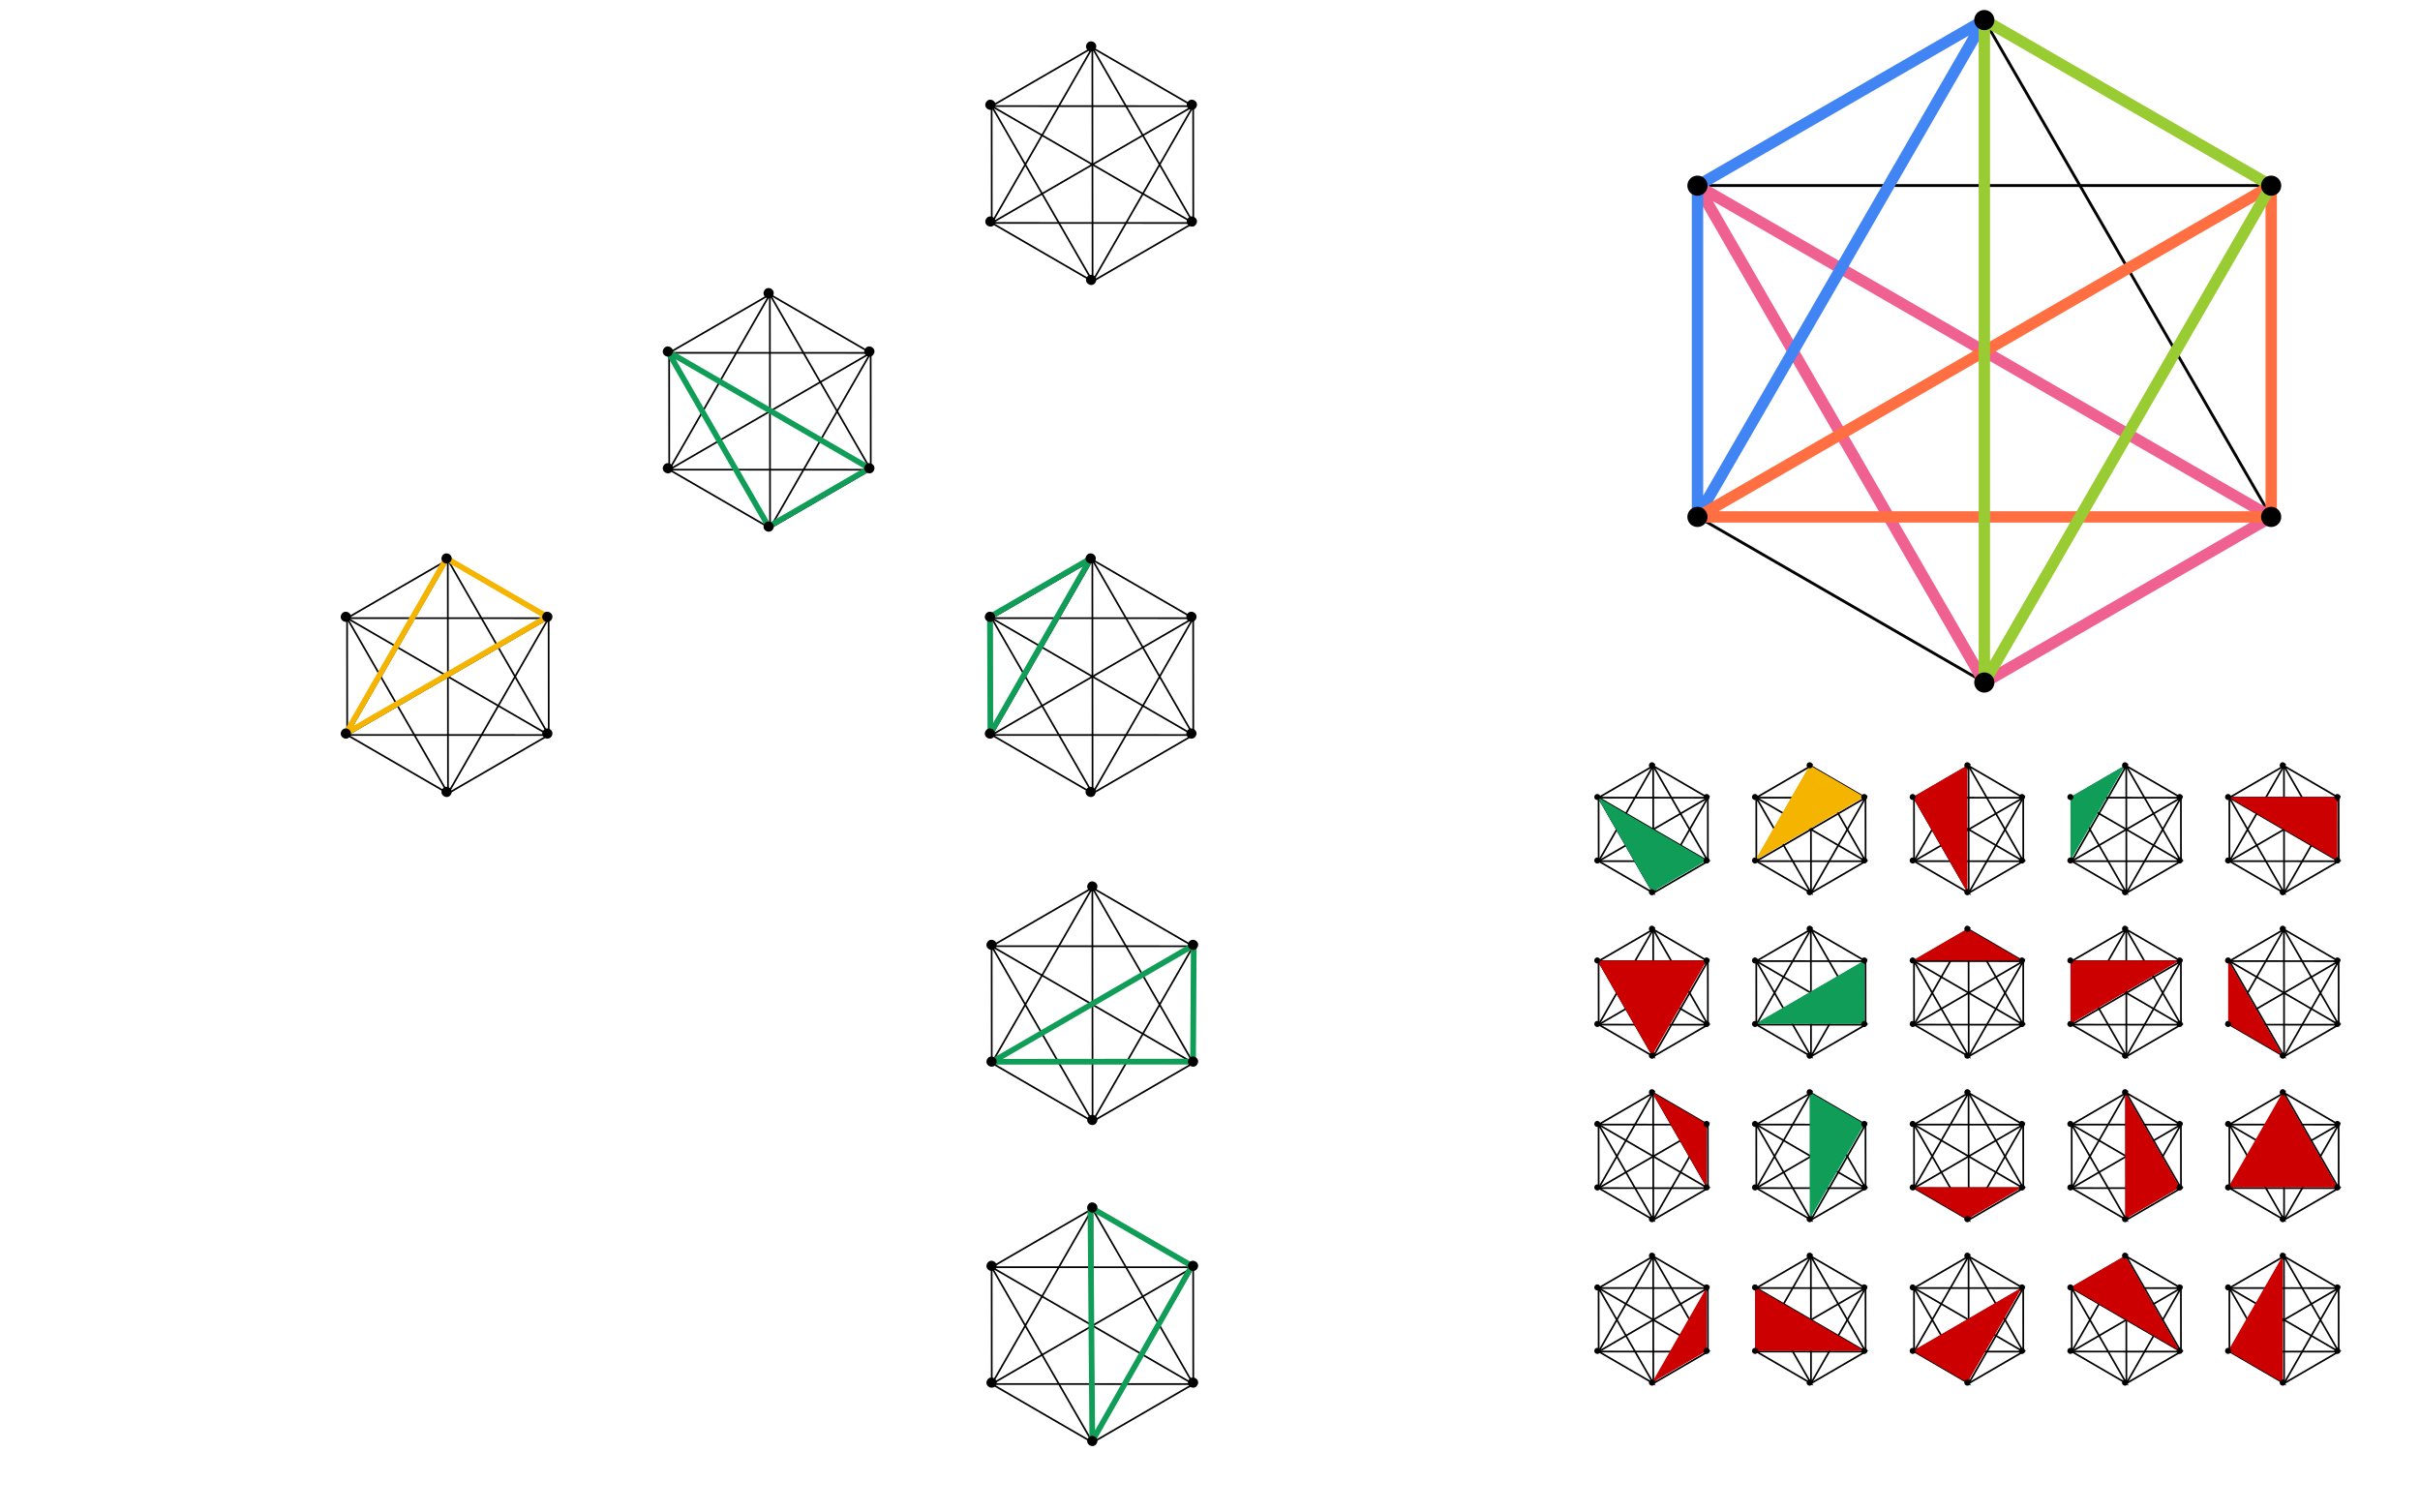 <?xml version="1.0" encoding="UTF-8" standalone="no"?>
<!-- Created with Inkscape (http://www.inkscape.org/) -->

<svg
   xmlns:osb="http://www.openswatchbook.org/uri/2009/osb"
   xmlns:dc="http://purl.org/dc/elements/1.1/"
   xmlns:cc="http://creativecommons.org/ns#"
   xmlns:rdf="http://www.w3.org/1999/02/22-rdf-syntax-ns#"
   xmlns:svg="http://www.w3.org/2000/svg"
   xmlns="http://www.w3.org/2000/svg"
   xmlns:xlink="http://www.w3.org/1999/xlink"
   xmlns:sodipodi="http://sodipodi.sourceforge.net/DTD/sodipodi-0.dtd"
   xmlns:inkscape="http://www.inkscape.org/namespaces/inkscape"
   width="12cm"
   height="7.5cm"
   viewBox="0 0 425.197 265.748"
   id="svg2"
   version="1.1"
   inkscape:version="0.91 r13725"
   sodipodi:docname="alg_1_12.svg">
  <defs
     id="defs4">
    <linearGradient
       id="linearGradient4355"
       osb:paint="solid">
      <stop
         style="stop-color:#ae0000;stop-opacity:1;"
         offset="0"
         id="stop4357" />
    </linearGradient>
  </defs>
  <sodipodi:namedview
     id="base"
     pagecolor="#ffffff"
     bordercolor="#666666"
     borderopacity="1.0"
     inkscape:pageopacity="0.0"
     inkscape:pageshadow="2"
     inkscape:zoom="3.2361481"
     inkscape:cx="212.59843"
     inkscape:cy="132.87402"
     inkscape:document-units="px"
     inkscape:current-layer="layer2"
     showgrid="false"
     units="cm"
     inkscape:window-width="1920"
     inkscape:window-height="1017"
     inkscape:window-x="0"
     inkscape:window-y="30"
     inkscape:window-maximized="1"
     inkscape:object-paths="true"
     inkscape:object-nodes="true"
     inkscape:snap-object-midpoints="true"
     inkscape:snap-nodes="true"
     inkscape:snap-others="true"
     showguides="false" />
  <g
     inkscape:label="Layer 1"
     inkscape:groupmode="layer"
     id="layer1"
     transform="translate(0,-786.614)" />
  <g
     inkscape:groupmode="layer"
     id="layer2"
     inkscape:label="layer"
     transform="translate(0,-17.717)"
     style="display:inline">
    <g
       id="g5054"
       transform="matrix(0.866,0.5,-0.5,0.866,447.08,-816.065)">
      <path
         inkscape:connector-curvature="0"
         id="path5036"
         d="m 391.61,774.341 -58.198,-10e-6 87.297,50.401"
         style="fill:none;fill-rule:evenodd;stroke:#000000;stroke-width:0.5;stroke-linecap:butt;stroke-linejoin:miter;stroke-miterlimit:4;stroke-dasharray:none;stroke-opacity:1" />
      <path
         inkscape:connector-curvature="0"
         id="path5038"
         d="M 333.412,774.341 391.61,875.143"
         style="fill:none;fill-rule:evenodd;stroke:#000000;stroke-width:0.5;stroke-linecap:butt;stroke-linejoin:miter;stroke-miterlimit:4;stroke-dasharray:none;stroke-opacity:1" />
      <path
         inkscape:connector-curvature="0"
         id="path5040"
         d="m 333.412,875.143 1e-5,-100.802 -29.099,50.401"
         style="fill:none;fill-rule:evenodd;stroke:#000000;stroke-width:0.5;stroke-linecap:butt;stroke-linejoin:miter;stroke-miterlimit:4;stroke-dasharray:none;stroke-opacity:1" />
      <path
         inkscape:connector-curvature="0"
         id="path5042"
         d="m 391.61,774.341 29.099,50.401"
         style="fill:none;fill-rule:evenodd;stroke:#000000;stroke-width:0.5;stroke-linecap:butt;stroke-linejoin:miter;stroke-miterlimit:4;stroke-dasharray:none;stroke-opacity:1" />
      <path
         inkscape:connector-curvature="0"
         id="path5044"
         d="m 391.61,875.143 1e-5,-100.802 -58.198,100.802"
         style="fill:none;fill-rule:evenodd;stroke:#000000;stroke-width:0.5;stroke-linecap:butt;stroke-linejoin:miter;stroke-miterlimit:4;stroke-dasharray:none;stroke-opacity:1" />
      <path
         inkscape:connector-curvature="0"
         id="path5046"
         d="m 391.61,774.341 -87.297,50.401"
         style="fill:none;fill-rule:evenodd;stroke:#000000;stroke-width:0.5;stroke-linecap:butt;stroke-linejoin:miter;stroke-miterlimit:4;stroke-dasharray:none;stroke-opacity:1" />
      <path
         inkscape:connector-curvature="0"
         id="path5048"
         d="m 391.61,875.143 29.099,-50.401 -87.297,50.401"
         style="fill:none;fill-rule:evenodd;stroke:#000000;stroke-width:0.5;stroke-linecap:butt;stroke-linejoin:miter;stroke-miterlimit:4;stroke-dasharray:none;stroke-opacity:1" />
      <path
         inkscape:connector-curvature="0"
         id="path5050"
         d="m 420.71,824.742 -116.397,-10e-6"
         style="fill:none;fill-rule:evenodd;stroke:#000000;stroke-width:0.5;stroke-linecap:butt;stroke-linejoin:miter;stroke-miterlimit:4;stroke-dasharray:none;stroke-opacity:1" />
      <path
         inkscape:connector-curvature="0"
         id="path5052"
         d="m 333.412,875.143 58.198,0 -87.297,-50.401 z"
         style="fill:none;fill-rule:evenodd;stroke:#000000;stroke-width:0.5;stroke-linecap:butt;stroke-linejoin:miter;stroke-miterlimit:4;stroke-dasharray:none;stroke-opacity:1" />
    </g>
    <g
       transform="matrix(0.269,0.156,-0.155,0.27,57.155,-286.483)"
       id="g4314"
       style="stroke-width:0.965;stroke-miterlimit:4;stroke-dasharray:none">
      <path
         style="fill:none;fill-rule:evenodd;stroke:#000000;stroke-width:0.965;stroke-linecap:butt;stroke-linejoin:miter;stroke-miterlimit:4;stroke-dasharray:none;stroke-opacity:1"
         d="m 404.941,771.062 -65.847,0.008 98.763,57.005"
         id="path4316"
         inkscape:connector-curvature="0" />
      <path
         style="fill:none;fill-rule:evenodd;stroke:#000000;stroke-width:0.965;stroke-linecap:butt;stroke-linejoin:miter;stroke-miterlimit:4;stroke-dasharray:none;stroke-opacity:1"
         d="m 339.095,771.07 65.833,114.026"
         id="path4318"
         inkscape:connector-curvature="0" />
      <path
         style="fill:none;fill-rule:evenodd;stroke:#000000;stroke-width:0.965;stroke-linecap:butt;stroke-linejoin:miter;stroke-miterlimit:4;stroke-dasharray:none;stroke-opacity:1"
         d="m 339.081,885.104 0.014,-114.034 -32.93,57.021"
         id="path4320"
         inkscape:connector-curvature="0" />
      <path
         style="fill:none;fill-rule:evenodd;stroke:#000000;stroke-width:0.965;stroke-linecap:butt;stroke-linejoin:miter;stroke-miterlimit:4;stroke-dasharray:none;stroke-opacity:1"
         d="m 404.941,771.062 32.916,57.013"
         id="path4322"
         inkscape:connector-curvature="0" />
      <path
         style="fill:none;fill-rule:evenodd;stroke:#000000;stroke-width:0.965;stroke-linecap:butt;stroke-linejoin:miter;stroke-miterlimit:4;stroke-dasharray:none;stroke-opacity:1"
         d="m 404.927,885.096 0.014,-114.034 -65.861,114.042"
         id="path4324"
         inkscape:connector-curvature="0" />
      <path
         style="fill:none;fill-rule:evenodd;stroke:#000000;stroke-width:0.965;stroke-linecap:butt;stroke-linejoin:miter;stroke-miterlimit:4;stroke-dasharray:none;stroke-opacity:1"
         d="m 404.941,771.062 -98.777,57.029"
         id="path4326"
         inkscape:connector-curvature="0" />
      <path
         style="fill:none;fill-rule:evenodd;stroke:#000000;stroke-width:0.965;stroke-linecap:butt;stroke-linejoin:miter;stroke-miterlimit:4;stroke-dasharray:none;stroke-opacity:1"
         d="m 404.927,885.096 32.93,-57.021 -98.777,57.029"
         id="path4328"
         inkscape:connector-curvature="0" />
      <path
         style="fill:none;fill-rule:evenodd;stroke:#000000;stroke-width:0.965;stroke-linecap:butt;stroke-linejoin:miter;stroke-miterlimit:4;stroke-dasharray:none;stroke-opacity:1"
         d="m 437.858,828.075 -131.694,0.016"
         id="path4330"
         inkscape:connector-curvature="0" />
      <path
         style="fill:none;fill-rule:evenodd;stroke:#000000;stroke-width:0.965;stroke-linecap:butt;stroke-linejoin:miter;stroke-miterlimit:4;stroke-dasharray:none;stroke-opacity:1"
         d="m 339.081,885.104 65.847,-0.008 -98.763,-57.005 z"
         id="path4332"
         inkscape:connector-curvature="0" />
    </g>
    <g
       style="stroke-width:0.965;stroke-miterlimit:4;stroke-dasharray:none"
       id="g4334"
       transform="matrix(0.165,0.096,-0.095,0.166,464.918,-6.844)">
      <path
         inkscape:connector-curvature="0"
         id="path4336"
         d="m 391.61,774.341 -58.198,-10e-6 87.297,50.401"
         style="fill:none;fill-rule:evenodd;stroke:#000000;stroke-width:1.57;stroke-linecap:butt;stroke-linejoin:miter;stroke-miterlimit:4;stroke-dasharray:none;stroke-opacity:1" />
      <path
         inkscape:connector-curvature="0"
         id="path4338"
         d="M 333.412,774.341 391.61,875.143"
         style="fill:none;fill-rule:evenodd;stroke:#000000;stroke-width:1.57;stroke-linecap:butt;stroke-linejoin:miter;stroke-miterlimit:4;stroke-dasharray:none;stroke-opacity:1" />
      <path
         inkscape:connector-curvature="0"
         id="path4340"
         d="m 333.412,875.143 1e-5,-100.802 -29.099,50.401"
         style="fill:none;fill-rule:evenodd;stroke:#000000;stroke-width:1.57;stroke-linecap:butt;stroke-linejoin:miter;stroke-miterlimit:4;stroke-dasharray:none;stroke-opacity:1" />
      <path
         inkscape:connector-curvature="0"
         id="path4342"
         d="m 391.61,774.341 29.099,50.401"
         style="fill:none;fill-rule:evenodd;stroke:#000000;stroke-width:1.57;stroke-linecap:butt;stroke-linejoin:miter;stroke-miterlimit:4;stroke-dasharray:none;stroke-opacity:1" />
      <path
         inkscape:connector-curvature="0"
         id="path4344"
         d="m 391.61,875.143 1e-5,-100.802 -58.198,100.802"
         style="fill:none;fill-rule:evenodd;stroke:#000000;stroke-width:1.57;stroke-linecap:butt;stroke-linejoin:miter;stroke-miterlimit:4;stroke-dasharray:none;stroke-opacity:1" />
      <path
         inkscape:connector-curvature="0"
         id="path4346"
         d="m 391.61,774.341 -87.297,50.401"
         style="fill:none;fill-rule:evenodd;stroke:#000000;stroke-width:1.57;stroke-linecap:butt;stroke-linejoin:miter;stroke-miterlimit:4;stroke-dasharray:none;stroke-opacity:1" />
      <path
         inkscape:connector-curvature="0"
         id="path4348"
         d="m 391.61,875.143 29.099,-50.401 -87.297,50.401"
         style="fill:none;fill-rule:evenodd;stroke:#000000;stroke-width:1.57;stroke-linecap:butt;stroke-linejoin:miter;stroke-miterlimit:4;stroke-dasharray:none;stroke-opacity:1" />
      <path
         inkscape:connector-curvature="0"
         id="path4350"
         d="m 420.71,824.742 -116.397,-10e-6"
         style="fill:none;fill-rule:evenodd;stroke:#000000;stroke-width:1.57;stroke-linecap:butt;stroke-linejoin:miter;stroke-miterlimit:4;stroke-dasharray:none;stroke-opacity:1" />
      <path
         inkscape:connector-curvature="0"
         id="path4352"
         d="m 333.412,875.143 58.198,0 -87.297,-50.401 z"
         style="fill:none;fill-rule:evenodd;stroke:#000000;stroke-width:1.57;stroke-linecap:butt;stroke-linejoin:miter;stroke-miterlimit:4;stroke-dasharray:none;stroke-opacity:1" />
    </g>
    <use
       x="0"
       y="0"
       xlink:href="#g4314"
       id="use4434"
       transform="translate(163.074,51.495)"
       width="100%"
       height="100%" />
    <use
       x="0"
       y="0"
       xlink:href="#g4334"
       id="use4456"
       transform="translate(-155.905,-1.414)"
       width="100%"
       height="100%" />
    <use
       height="100%"
       width="100%"
       transform="translate(-128.198,-1.414)"
       id="use4458"
       xlink:href="#g4334"
       y="0"
       x="0" />
    <use
       x="0"
       y="0"
       xlink:href="#g4334"
       id="use4460"
       transform="translate(-100.491,-1.414)"
       width="100%"
       height="100%" />
    <use
       height="100%"
       width="100%"
       transform="translate(-72.784,-1.414)"
       id="use4462"
       xlink:href="#g4334"
       y="0"
       x="0" />
    <use
       x="0"
       y="0"
       xlink:href="#g4334"
       id="use4464"
       transform="translate(-45.077,-1.414)"
       width="100%"
       height="100%" />
    <use
       height="100%"
       width="100%"
       transform="translate(-155.905,27.308)"
       id="use4468"
       xlink:href="#g4334"
       y="0"
       x="0" />
    <use
       x="0"
       y="0"
       xlink:href="#g4334"
       id="use4470"
       transform="translate(-128.198,27.308)"
       width="100%"
       height="100%" />
    <use
       height="100%"
       width="100%"
       transform="translate(-100.491,27.308)"
       id="use4472"
       xlink:href="#g4334"
       y="0"
       x="0" />
    <use
       x="0"
       y="0"
       xlink:href="#g4334"
       id="use4474"
       transform="translate(-72.784,27.308)"
       width="100%"
       height="100%" />
    <use
       height="100%"
       width="100%"
       transform="translate(-45.077,27.308)"
       id="use4476"
       xlink:href="#g4334"
       y="0"
       x="0" />
    <use
       height="100%"
       width="100%"
       transform="translate(-155.905,56.029)"
       id="use4480"
       xlink:href="#g4334"
       y="0"
       x="0" />
    <use
       x="0"
       y="0"
       xlink:href="#g4334"
       id="use4482"
       transform="translate(-128.198,56.029)"
       width="100%"
       height="100%" />
    <use
       height="100%"
       width="100%"
       transform="translate(-100.491,56.029)"
       id="use4484"
       xlink:href="#g4334"
       y="0"
       x="0" />
    <use
       x="0"
       y="0"
       xlink:href="#g4334"
       id="use4486"
       transform="translate(-72.784,56.029)"
       width="100%"
       height="100%" />
    <use
       height="100%"
       width="100%"
       transform="translate(-45.077,56.029)"
       id="use4488"
       xlink:href="#g4334"
       y="0"
       x="0" />
    <use
       x="0"
       y="0"
       xlink:href="#g4334"
       id="use4492"
       transform="translate(-155.905,84.75)"
       width="100%"
       height="100%" />
    <use
       height="100%"
       width="100%"
       transform="translate(-128.198,84.75)"
       id="use4494"
       xlink:href="#g4334"
       y="0"
       x="0" />
    <use
       x="0"
       y="0"
       xlink:href="#g4334"
       id="use4496"
       transform="translate(-100.491,84.75)"
       width="100%"
       height="100%" />
    <use
       height="100%"
       width="100%"
       transform="translate(-72.784,84.75)"
       id="use4498"
       xlink:href="#g4334"
       y="0"
       x="0" />
    <use
       x="0"
       y="0"
       xlink:href="#g4334"
       id="use4500"
       transform="translate(-45.077,84.75)"
       width="100%"
       height="100%" />
    <path
       style="fill:#0f9d58;fill-opacity:1;fill-rule:evenodd;stroke:none;stroke-width:1px;stroke-linecap:butt;stroke-linejoin:miter;stroke-opacity:1"
       d="m 280.663,157.756 9.601,16.727 9.601,-5.576 z"
       id="path4504"
       inkscape:connector-curvature="0"
       sodipodi:nodetypes="cccc" />
    <path
       style="fill:#f4b400;fill-opacity:1;fill-rule:evenodd;stroke:none;stroke-width:1px;stroke-linecap:butt;stroke-linejoin:miter;stroke-opacity:1"
       d="m 308.37,168.907 9.601,-16.727 9.601,5.576 z"
       id="path4506"
       inkscape:connector-curvature="0"
       sodipodi:nodetypes="cccc" />
    <path
       style="fill:#cc0000;fill-opacity:1;fill-rule:evenodd;stroke:none;stroke-width:1px;stroke-linecap:butt;stroke-linejoin:miter;stroke-opacity:1"
       d="m 345.678,152.18 -9.601,5.576 9.601,16.727 z"
       id="path4508"
       inkscape:connector-curvature="0" />
    <path
       style="fill:#0f9d58;fill-opacity:1;fill-rule:evenodd;stroke:none;stroke-width:1px;stroke-linecap:butt;stroke-linejoin:miter;stroke-opacity:1"
       d="m 373.384,152.18 -9.601,5.576 0,11.151 z"
       id="path4510"
       inkscape:connector-curvature="0" />
    <path
       style="fill:#cc0000;fill-opacity:1;fill-rule:evenodd;stroke:none;stroke-width:1px;stroke-linecap:butt;stroke-linejoin:miter;stroke-opacity:1"
       d="m 391.49,157.756 19.202,0 0,11.151 z"
       id="path4512"
       inkscape:connector-curvature="0" />
    <path
       style="fill:#cc0000;fill-opacity:1;fill-rule:evenodd;stroke:none;stroke-width:1px;stroke-linecap:butt;stroke-linejoin:miter;stroke-opacity:1"
       d="m 280.663,186.477 19.202,10e-6 -9.601,16.727 z"
       id="path4514"
       inkscape:connector-curvature="0" />
    <path
       style="fill:#0f9d58;fill-opacity:1;fill-rule:evenodd;stroke:none;stroke-width:1px;stroke-linecap:butt;stroke-linejoin:miter;stroke-opacity:1"
       d="m 327.572,197.628 0,-11.151 -19.202,11.151 z"
       id="path4516"
       inkscape:connector-curvature="0"
       sodipodi:nodetypes="cccc" />
    <path
       style="fill:#cc0000;fill-opacity:1;fill-rule:evenodd;stroke:none;stroke-width:1px;stroke-linecap:butt;stroke-linejoin:miter;stroke-opacity:1"
       d="m 336.076,186.477 9.601,-5.576 9.601,5.576 z"
       id="path4518"
       inkscape:connector-curvature="0"
       sodipodi:nodetypes="cccc" />
    <path
       style="fill:#cc0000;fill-opacity:1;fill-rule:evenodd;stroke:none;stroke-width:1px;stroke-linecap:butt;stroke-linejoin:miter;stroke-opacity:1"
       d="m 363.783,197.628 0,-11.152 19.202,10e-6 z"
       id="path4520"
       inkscape:connector-curvature="0"
       sodipodi:nodetypes="cccc" />
    <path
       style="fill:#cc0000;fill-opacity:1;fill-rule:evenodd;stroke:none;stroke-width:1px;stroke-linecap:butt;stroke-linejoin:miter;stroke-opacity:1"
       d="m 391.49,186.477 0,11.152 9.601,5.576 z"
       id="path4522"
       inkscape:connector-curvature="0" />
    <path
       style="fill:#cc0000;fill-opacity:1;fill-rule:evenodd;stroke:none;stroke-width:1px;stroke-linecap:butt;stroke-linejoin:miter;stroke-opacity:1"
       d="m 290.264,209.623 9.601,16.727 0,-11.151 z"
       id="path4524"
       inkscape:connector-curvature="0" />
    <path
       style="fill:#0f9d58;fill-opacity:1;fill-rule:evenodd;stroke:none;stroke-width:1px;stroke-linecap:butt;stroke-linejoin:miter;stroke-opacity:1"
       d="m 317.971,209.623 0,22.303 9.601,-16.727 z"
       id="path4526"
       inkscape:connector-curvature="0" />
    <path
       style="fill:#cc0000;fill-opacity:1;fill-rule:evenodd;stroke:none;stroke-width:1px;stroke-linecap:butt;stroke-linejoin:miter;stroke-opacity:1"
       d="m 345.678,231.926 -9.601,-5.576 19.202,0 z"
       id="path4528"
       inkscape:connector-curvature="0"
       sodipodi:nodetypes="cccc" />
    <path
       style="fill:#cc0000;fill-opacity:1;fill-rule:evenodd;stroke:none;stroke-width:1px;stroke-linecap:butt;stroke-linejoin:miter;stroke-opacity:1"
       d="m 373.384,209.623 0,22.303 9.601,-5.576 z"
       id="path4530"
       inkscape:connector-curvature="0" />
    <path
       style="fill:#cc0000;fill-opacity:1;fill-rule:evenodd;stroke:none;stroke-width:1px;stroke-linecap:butt;stroke-linejoin:miter;stroke-opacity:1"
       d="m 401.091,209.623 -9.601,16.727 19.202,0 z"
       id="path4532"
       inkscape:connector-curvature="0" />
    <path
       style="fill:#cc0000;fill-opacity:1;fill-rule:evenodd;stroke:none;stroke-width:1px;stroke-linecap:butt;stroke-linejoin:miter;stroke-opacity:1"
       d="m 299.865,243.92 -9.601,16.727 9.601,-5.576 z"
       id="path4534"
       inkscape:connector-curvature="0" />
    <path
       style="fill:#cc0000;fill-opacity:1;fill-rule:evenodd;stroke:none;stroke-width:1px;stroke-linecap:butt;stroke-linejoin:miter;stroke-opacity:1"
       d="m 308.37,243.92 0,11.152 19.202,0 z"
       id="path4536"
       inkscape:connector-curvature="0" />
    <path
       style="fill:#cc0000;fill-opacity:1;fill-rule:evenodd;stroke:none;stroke-width:1px;stroke-linecap:butt;stroke-linejoin:miter;stroke-opacity:1"
       d="m 336.076,255.071 19.202,-11.151 -9.601,16.727 z"
       id="path4538"
       inkscape:connector-curvature="0" />
    <path
       style="fill:#cc0000;fill-opacity:1;fill-rule:evenodd;stroke:none;stroke-width:1px;stroke-linecap:butt;stroke-linejoin:miter;stroke-opacity:1"
       d="m 363.783,243.92 9.601,-5.576 9.601,16.727 z"
       id="path4540"
       inkscape:connector-curvature="0" />
    <path
       style="fill:#cc0000;fill-opacity:1;fill-rule:evenodd;stroke:none;stroke-width:1px;stroke-linecap:butt;stroke-linejoin:miter;stroke-opacity:1"
       d="m 401.091,238.344 -9.601,16.727 9.601,5.576 z"
       id="path4542"
       inkscape:connector-curvature="0" />
    <use
       height="100%"
       width="100%"
       transform="translate(106.408,94.846)"
       id="use4639"
       xlink:href="#g4314"
       y="0"
       x="0" />
    <use
       x="0"
       y="0"
       xlink:href="#g4314"
       id="use4641"
       transform="translate(49.824,141.46)"
       width="100%"
       height="100%" />
    <use
       height="100%"
       width="100%"
       transform="translate(163.074,141.46)"
       id="use4645"
       xlink:href="#g4314"
       y="0"
       x="0" />
    <use
       x="0"
       y="0"
       xlink:href="#g4314"
       id="use4647"
       transform="translate(163.074,199.099)"
       width="100%"
       height="100%" />
    <use
       height="100%"
       width="100%"
       transform="translate(163.074,255.501)"
       id="use4649"
       xlink:href="#g4314"
       y="0"
       x="0" />
    <path
       style="fill:none;fill-rule:evenodd;stroke:#0f9d58;stroke-width:1px;stroke-linecap:butt;stroke-linejoin:bevel;stroke-opacity:1"
       d="M 152.75,99.987 117.349,79.477 135.049,110.242 Z"
       id="path5483"
       inkscape:connector-curvature="0"
       sodipodi:nodetypes="cccc" />
    <path
       inkscape:connector-curvature="0"
       id="path5602"
       d="M 96.166,126.091 60.765,146.601 78.465,115.836 Z"
       style="fill:none;fill-rule:evenodd;stroke:#f4b400;stroke-width:1px;stroke-linecap:butt;stroke-linejoin:bevel;stroke-opacity:1"
       sodipodi:nodetypes="cccc" />
    <path
       sodipodi:nodetypes="cccc"
       style="fill:none;fill-rule:evenodd;stroke:#0f9d58;stroke-width:1px;stroke-linecap:butt;stroke-linejoin:bevel;stroke-opacity:1"
       d="m 173.933,126.091 0.082,20.51 17.619,-30.765 z"
       id="path5604"
       inkscape:connector-curvature="0" />
    <path
       inkscape:connector-curvature="0"
       id="path5606"
       d="m 209.745,183.764 -35.401,20.51 35.277,-0.034 z"
       style="fill:none;fill-rule:evenodd;stroke:#0f9d58;stroke-width:1px;stroke-linecap:butt;stroke-linejoin:bevel;stroke-opacity:1"
       sodipodi:nodetypes="cccc" />
    <path
       sodipodi:nodetypes="cccc"
       style="fill:none;fill-rule:evenodd;stroke:#0f9d58;stroke-width:1px;stroke-linecap:butt;stroke-linejoin:bevel;stroke-opacity:1"
       d="m 209.416,240.133 -17.496,30.765 -0.329,-41.053 z"
       id="path5614"
       inkscape:connector-curvature="0" />
    <path
       style="fill:none;fill-rule:evenodd;stroke:#ef6191;stroke-width:2;stroke-linecap:butt;stroke-linejoin:bevel;stroke-opacity:1;stroke-miterlimit:4;stroke-dasharray:none"
       d="M 298.252,50.339 399.054,108.537 348.653,137.637 298.252,50.339 Z"
       id="path4269"
       inkscape:connector-curvature="0" />
    <path
       inkscape:connector-curvature="0"
       id="path4270"
       d="m 298.252,108.537 2.6e-4,-58.198 50.401,-29.099 z"
       style="fill:none;fill-rule:evenodd;stroke:#4184f3;stroke-width:2;stroke-linecap:butt;stroke-linejoin:bevel;stroke-miterlimit:4;stroke-dasharray:none;stroke-opacity:1"
       sodipodi:nodetypes="cccc" />
    <path
       inkscape:connector-curvature="0"
       id="path4268"
       d="m 298.252,108.537 100.803,-58.198 0,58.198 z"
       style="fill:none;fill-rule:evenodd;stroke:#ff6f42;stroke-width:2;stroke-linecap:butt;stroke-linejoin:bevel;stroke-miterlimit:4;stroke-dasharray:none;stroke-opacity:1"
       sodipodi:nodetypes="cccc" />
    <path
       sodipodi:nodetypes="cccc"
       style="fill:none;fill-rule:evenodd;stroke:#99cc33;stroke-width:2;stroke-linecap:butt;stroke-linejoin:bevel;stroke-miterlimit:4;stroke-dasharray:none;stroke-opacity:1"
       d="m 348.653,137.637 4e-5,-116.397 50.401,29.099 z"
       id="path4271"
       inkscape:connector-curvature="0" />
  </g>
  <g
     inkscape:groupmode="layer"
     id="layer3"
     inkscape:label="points"
     style="display:inline">
    <circle
       r="1.772"
       cy="-155.932"
       cx="312.562"
       id="use4360"
       style="display:inline;fill-opacity:1"
       transform="matrix(0.866,0.5,-0.5,0.866,0,-17.717)" />
    <circle
       r="1.772"
       cy="-105.531"
       cx="283.463"
       id="use4362"
       style="display:inline;fill-opacity:1"
       transform="matrix(0.866,0.5,-0.5,0.866,0,-17.717)" />
    <circle
       r="1.772"
       cy="-155.932"
       cx="370.761"
       id="use4364"
       style="display:inline;fill-opacity:1"
       transform="matrix(0.866,0.5,-0.5,0.866,0,-17.717)" />
    <circle
       r="1.772"
       cy="-105.531"
       cx="399.86"
       id="use4366"
       style="display:inline;fill-opacity:1"
       transform="matrix(0.866,0.5,-0.5,0.866,0,-17.717)" />
    <circle
       r="1.772"
       cy="-55.13"
       cx="370.761"
       id="use4370"
       style="display:inline;fill-opacity:1"
       transform="matrix(0.866,0.5,-0.5,0.866,0,-17.717)" />
    <circle
       r="1.772"
       cy="-55.13"
       cx="312.562"
       id="use4374"
       style="display:inline;fill-opacity:1"
       transform="matrix(0.866,0.5,-0.5,0.866,0,-17.717)" />
    <g
       style="display:inline"
       id="g5491"
       transform="translate(71.107,-19.864)">
      <use
         height="100%"
         width="100%"
         id="use4593"
         xlink:href="#circle4546"
         y="0"
         x="0"
         transform="translate(-43.214,23.138)"
         style="display:inline;stroke-width:0.965;stroke-miterlimit:4;stroke-dasharray:none" />
      <use
         transform="translate(-25.514,33.393)"
         x="0"
         y="0"
         xlink:href="#circle4546"
         id="use4610"
         width="100%"
         height="100%"
         style="display:inline;stroke-width:0.965;stroke-miterlimit:4;stroke-dasharray:none" />
      <use
         height="100%"
         width="100%"
         id="use4612"
         xlink:href="#circle4546"
         y="0"
         x="0"
         transform="translate(-25.514,53.903)"
         style="display:inline;stroke-width:0.965;stroke-miterlimit:4;stroke-dasharray:none" />
      <use
         transform="translate(-43.214,64.158)"
         x="0"
         y="0"
         xlink:href="#circle4546"
         id="use4614"
         width="100%"
         height="100%"
         style="display:inline;stroke-width:0.965;stroke-miterlimit:4;stroke-dasharray:none" />
      <use
         height="100%"
         width="100%"
         id="use4616"
         xlink:href="#circle4546"
         y="0"
         x="0"
         transform="translate(-60.915,53.903)"
         style="display:inline;stroke-width:0.965;stroke-miterlimit:4;stroke-dasharray:none" />
      <use
         transform="translate(-60.915,33.393)"
         x="0"
         y="0"
         xlink:href="#circle4546"
         id="use4618"
         width="100%"
         height="100%"
         style="display:inline;stroke-width:0.965;stroke-miterlimit:4;stroke-dasharray:none" />
    </g>
    <use
       transform="translate(91.968,53.643)"
       style="display:inline"
       x="0"
       y="0"
       xlink:href="#g5491"
       id="use5499"
       width="100%"
       height="100%" />
    <circle
       transform="matrix(0.866,0.5,-0.5,0.866,0,0)"
       style="display:inline;fill-opacity:1;stroke-width:0.965;stroke-miterlimit:4;stroke-dasharray:none"
       id="circle4546"
       cx="37.847"
       cy="-78.156"
       r="0.886" />
    <use
       height="100%"
       width="100%"
       id="use5514"
       xlink:href="#g5491"
       y="0"
       x="0"
       style="display:inline"
       transform="translate(35.302,96.993)" />
    <use
       transform="translate(-21.282,143.607)"
       style="display:inline"
       x="0"
       y="0"
       xlink:href="#g5491"
       id="use5516"
       width="100%"
       height="100%" />
    <use
       height="100%"
       width="100%"
       id="use5518"
       xlink:href="#g5491"
       y="0"
       x="0"
       style="display:inline"
       transform="translate(91.886,143.607)" />
    <use
       transform="translate(92.172,201.246)"
       style="display:inline"
       x="0"
       y="0"
       xlink:href="#g5491"
       id="use5520"
       width="100%"
       height="100%" />
    <use
       height="100%"
       width="100%"
       id="use5522"
       xlink:href="#g5491"
       y="0"
       x="0"
       style="display:inline"
       transform="translate(92.172,257.649)" />
    <circle
       cy="-65.768"
       cx="472.405"
       id="circle5540"
       style="display:inline;fill-opacity:1;stroke-width:0.965;stroke-miterlimit:4;stroke-dasharray:none"
       transform="matrix(0.866,0.5,-0.5,0.866,0,0)"
       r="0.531" />
    <g
       id="g5554"
       transform="translate(53.752,-11.69)">
      <use
         height="100%"
         width="100%"
         transform="translate(-40.907,12.66)"
         id="use5542"
         xlink:href="#circle5540"
         y="0"
         x="0" />
      <use
         x="0"
         y="0"
         xlink:href="#circle5540"
         id="use5544"
         transform="translate(-31.306,18.236)"
         width="100%"
         height="100%" />
      <use
         height="100%"
         width="100%"
         transform="translate(-31.306,29.387)"
         id="use5546"
         xlink:href="#circle5540"
         y="0"
         x="0" />
      <use
         x="0"
         y="0"
         xlink:href="#circle5540"
         id="use5548"
         transform="translate(-40.907,34.963)"
         width="100%"
         height="100%" />
      <use
         height="100%"
         width="100%"
         transform="translate(-50.508,29.387)"
         id="use5550"
         xlink:href="#circle5540"
         y="0"
         x="0" />
      <use
         x="0"
         y="0"
         xlink:href="#circle5540"
         id="use5552"
         transform="translate(-50.508,18.236)"
         width="100%"
         height="100%" />
    </g>
    <use
       x="0"
       y="0"
       xlink:href="#g5554"
       id="use5562"
       transform="translate(-53.752,-17.031)"
       width="100%"
       height="100%" />
    <use
       height="100%"
       width="100%"
       transform="translate(-53.752,-45.753)"
       id="use5564"
       xlink:href="#g5554"
       y="0"
       x="0" />
    <use
       x="0"
       y="0"
       xlink:href="#g5554"
       id="use5566"
       transform="translate(-81.458,-45.753)"
       width="100%"
       height="100%" />
    <use
       height="100%"
       width="100%"
       transform="translate(-109.165,-45.753)"
       id="use5568"
       xlink:href="#g5554"
       y="0"
       x="0" />
    <use
       x="0"
       y="0"
       xlink:href="#g5554"
       id="use5570"
       transform="translate(-136.872,-45.753)"
       width="100%"
       height="100%" />
    <use
       height="100%"
       width="100%"
       transform="translate(-164.579,-45.753)"
       id="use5572"
       xlink:href="#g5554"
       y="0"
       x="0" />
    <use
       x="0"
       y="0"
       xlink:href="#g5554"
       id="use5574"
       transform="translate(-164.579,-17.031)"
       width="100%"
       height="100%" />
    <use
       height="100%"
       width="100%"
       transform="translate(-136.872,-17.031)"
       id="use5576"
       xlink:href="#g5554"
       y="0"
       x="0" />
    <use
       x="0"
       y="0"
       xlink:href="#g5554"
       id="use5578"
       transform="translate(-109.165,-17.031)"
       width="100%"
       height="100%"
       style="fill:#000000;fill-opacity:1" />
    <use
       height="100%"
       width="100%"
       transform="translate(-81.458,-17.031)"
       id="use5580"
       xlink:href="#g5554"
       y="0"
       x="0" />
    <use
       x="0"
       y="0"
       xlink:href="#g5554"
       id="use5582"
       transform="translate(-81.458,11.69)"
       width="100%"
       height="100%" />
    <use
       height="100%"
       width="100%"
       transform="translate(-109.165,11.69)"
       id="use5584"
       xlink:href="#g5554"
       y="0"
       x="0" />
    <use
       x="0"
       y="0"
       xlink:href="#g5554"
       id="use5586"
       transform="translate(-136.872,11.69)"
       width="100%"
       height="100%" />
    <use
       height="100%"
       width="100%"
       transform="translate(-164.579,11.69)"
       id="use5588"
       xlink:href="#g5554"
       y="0"
       x="0" />
    <use
       x="0"
       y="0"
       xlink:href="#g5554"
       id="use5590"
       transform="translate(-164.579,40.411)"
       width="100%"
       height="100%" />
    <use
       height="100%"
       width="100%"
       transform="translate(-136.872,40.411)"
       id="use5592"
       xlink:href="#g5554"
       y="0"
       x="0" />
    <use
       x="0"
       y="0"
       xlink:href="#g5554"
       id="use5594"
       transform="translate(-109.165,40.411)"
       width="100%"
       height="100%" />
    <use
       height="100%"
       width="100%"
       transform="translate(-81.458,40.411)"
       id="use5596"
       xlink:href="#g5554"
       y="0"
       x="0" />
    <use
       x="0"
       y="0"
       xlink:href="#g5554"
       id="use5598"
       transform="translate(-53.752,40.411)"
       width="100%"
       height="100%" />
    <use
       height="100%"
       width="100%"
       transform="translate(-53.752,11.69)"
       id="use5600"
       xlink:href="#g5554"
       y="0"
       x="0" />
  </g>
</svg>
